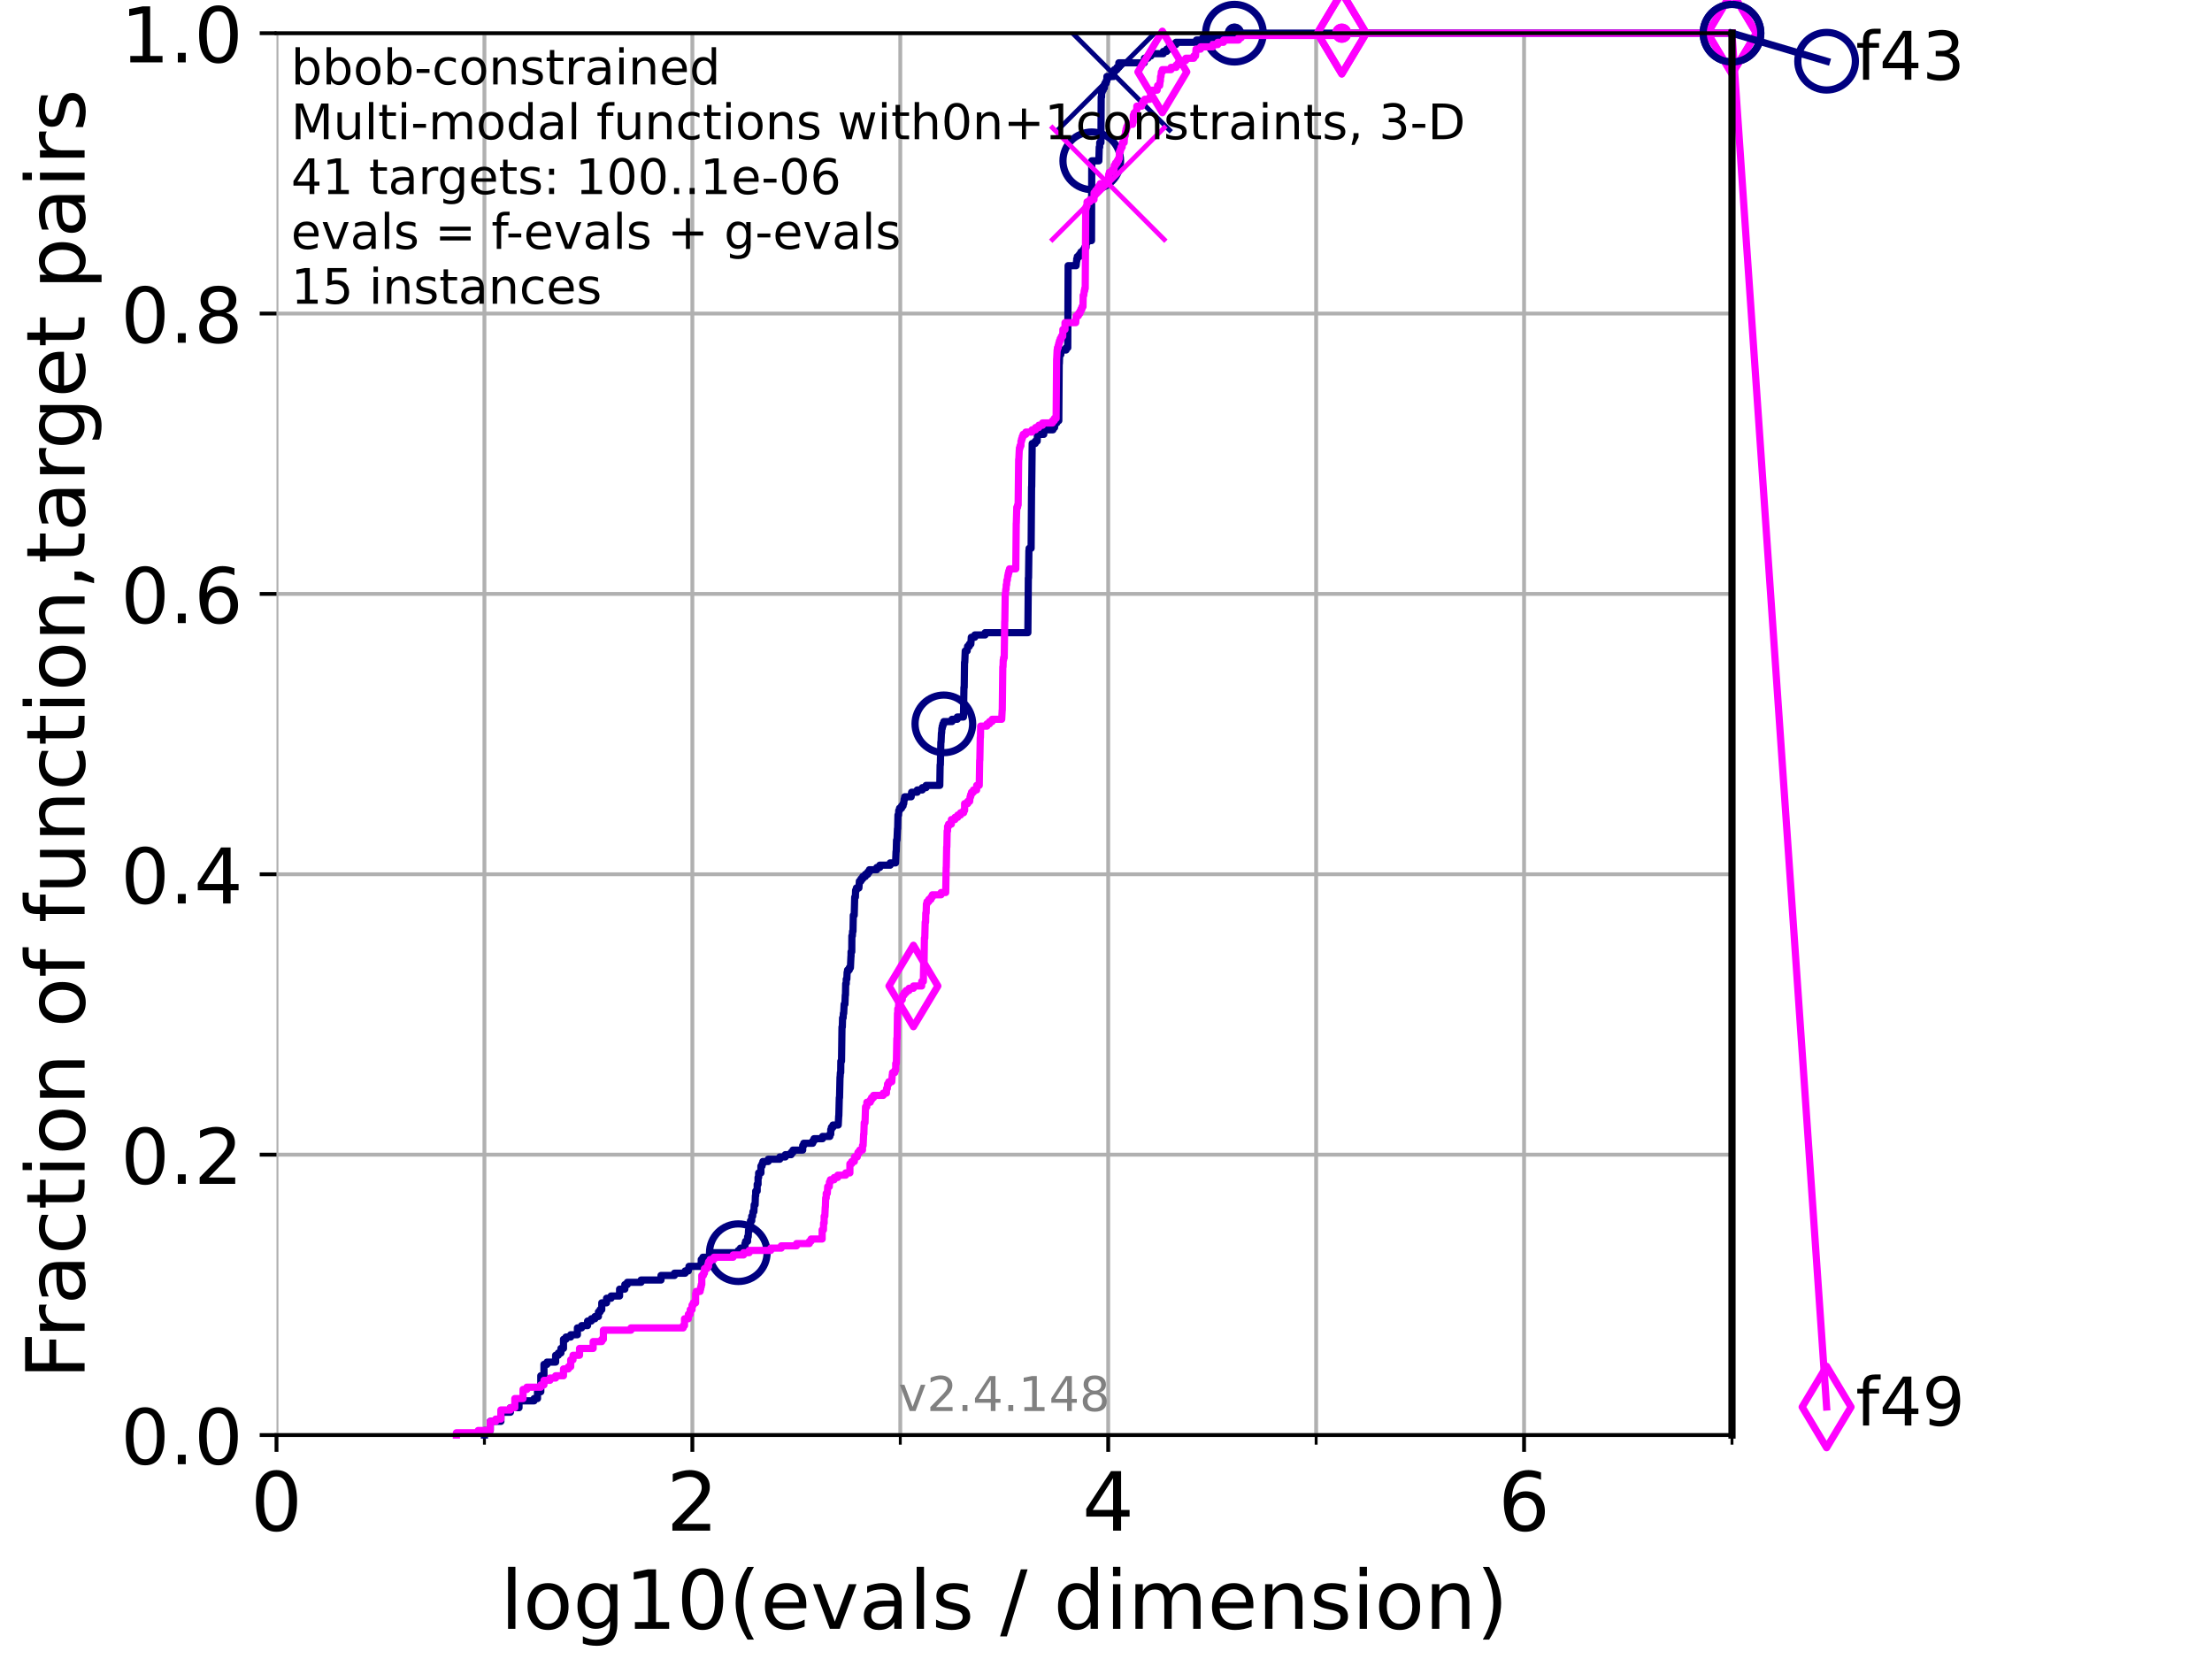 <?xml version="1.0" encoding="utf-8" standalone="no"?>
<!DOCTYPE svg PUBLIC "-//W3C//DTD SVG 1.1//EN"
  "http://www.w3.org/Graphics/SVG/1.1/DTD/svg11.dtd">
<!-- Created with matplotlib (https://matplotlib.org/) -->
<svg height="345.6pt" version="1.1" viewBox="0 0 460.8 345.6" width="460.8pt" xmlns="http://www.w3.org/2000/svg" xmlns:xlink="http://www.w3.org/1999/xlink">
 <defs>
  <style type="text/css">*{stroke-linecap:butt;stroke-linejoin:round;}</style>
 </defs>
 <g id="figure_1">
  <g id="patch_1">
   <path d="M 0 345.6 
L 460.8 345.6 
L 460.8 0 
L 0 0 
z
" style="fill:#ffffff;"/>
  </g>
  <g id="axes_1">
   <g id="patch_2">
    <path d="M 57.6 298.944 
L 360.806 298.944 
L 360.806 6.912 
L 57.6 6.912 
z
" style="fill:#ffffff;"/>
   </g>
   <g id="matplotlib.axis_1">
    <g id="xtick_1">
     <g id="line2d_1">
      <path clip-path="url(#pb1529558d8)" d="M 57.6 298.944 
L 57.6 6.912 
" style="fill:none;stroke:#b0b0b0;stroke-linecap:square;stroke-width:0.8;"/>
     </g>
     <g id="line2d_2">
      <defs>
       <path d="M 0 0 
L 0 3.5 
" id="me3ff96c658" style="stroke:#000000;stroke-width:0.8;"/>
      </defs>
      <g>
       <use style="stroke:#000000;stroke-width:0.8;" x="57.6" xlink:href="#me3ff96c658" y="298.944"/>
      </g>
     </g>
     <g id="text_1">
      <!-- 0 -->
      <g transform="translate(52.192 318.861)scale(0.17 -0.17)">
       <defs>
        <path d="M 31.781 66.406 
Q 24.172 66.406 20.328 58.906 
Q 16.5 51.422 16.5 36.375 
Q 16.5 21.391 20.328 13.891 
Q 24.172 6.391 31.781 6.391 
Q 39.453 6.391 43.281 13.891 
Q 47.125 21.391 47.125 36.375 
Q 47.125 51.422 43.281 58.906 
Q 39.453 66.406 31.781 66.406 
z
M 31.781 74.219 
Q 44.047 74.219 50.516 64.516 
Q 56.984 54.828 56.984 36.375 
Q 56.984 17.969 50.516 8.266 
Q 44.047 -1.422 31.781 -1.422 
Q 19.531 -1.422 13.062 8.266 
Q 6.594 17.969 6.594 36.375 
Q 6.594 54.828 13.062 64.516 
Q 19.531 74.219 31.781 74.219 
z
" id="DejaVuSans-48"/>
       </defs>
       <use xlink:href="#DejaVuSans-48"/>
      </g>
     </g>
    </g>
    <g id="xtick_2">
     <g id="line2d_3">
      <path clip-path="url(#pb1529558d8)" d="M 144.23 298.944 
L 144.23 6.912 
" style="fill:none;stroke:#b0b0b0;stroke-linecap:square;stroke-width:0.8;"/>
     </g>
     <g id="line2d_4">
      <g>
       <use style="stroke:#000000;stroke-width:0.8;" x="144.23" xlink:href="#me3ff96c658" y="298.944"/>
      </g>
     </g>
     <g id="text_2">
      <!-- 2 -->
      <g transform="translate(138.822 318.861)scale(0.17 -0.17)">
       <defs>
        <path d="M 19.188 8.297 
L 53.609 8.297 
L 53.609 0 
L 7.328 0 
L 7.328 8.297 
Q 12.938 14.109 22.625 23.891 
Q 32.328 33.688 34.812 36.531 
Q 39.547 41.844 41.422 45.531 
Q 43.312 49.219 43.312 52.781 
Q 43.312 58.594 39.234 62.25 
Q 35.156 65.922 28.609 65.922 
Q 23.969 65.922 18.812 64.312 
Q 13.672 62.703 7.812 59.422 
L 7.812 69.391 
Q 13.766 71.781 18.938 73 
Q 24.125 74.219 28.422 74.219 
Q 39.75 74.219 46.484 68.547 
Q 53.219 62.891 53.219 53.422 
Q 53.219 48.922 51.531 44.891 
Q 49.859 40.875 45.406 35.406 
Q 44.188 33.984 37.641 27.219 
Q 31.109 20.453 19.188 8.297 
z
" id="DejaVuSans-50"/>
       </defs>
       <use xlink:href="#DejaVuSans-50"/>
      </g>
     </g>
    </g>
    <g id="xtick_3">
     <g id="line2d_5">
      <path clip-path="url(#pb1529558d8)" d="M 230.861 298.944 
L 230.861 6.912 
" style="fill:none;stroke:#b0b0b0;stroke-linecap:square;stroke-width:0.8;"/>
     </g>
     <g id="line2d_6">
      <g>
       <use style="stroke:#000000;stroke-width:0.8;" x="230.861" xlink:href="#me3ff96c658" y="298.944"/>
      </g>
     </g>
     <g id="text_3">
      <!-- 4 -->
      <g transform="translate(225.453 318.861)scale(0.17 -0.17)">
       <defs>
        <path d="M 37.797 64.312 
L 12.891 25.391 
L 37.797 25.391 
z
M 35.203 72.906 
L 47.609 72.906 
L 47.609 25.391 
L 58.016 25.391 
L 58.016 17.188 
L 47.609 17.188 
L 47.609 0 
L 37.797 0 
L 37.797 17.188 
L 4.891 17.188 
L 4.891 26.703 
z
" id="DejaVuSans-52"/>
       </defs>
       <use xlink:href="#DejaVuSans-52"/>
      </g>
     </g>
    </g>
    <g id="xtick_4">
     <g id="line2d_7">
      <path clip-path="url(#pb1529558d8)" d="M 317.491 298.944 
L 317.491 6.912 
" style="fill:none;stroke:#b0b0b0;stroke-linecap:square;stroke-width:0.8;"/>
     </g>
     <g id="line2d_8">
      <g>
       <use style="stroke:#000000;stroke-width:0.8;" x="317.491" xlink:href="#me3ff96c658" y="298.944"/>
      </g>
     </g>
     <g id="text_4">
      <!-- 6 -->
      <g transform="translate(312.083 318.861)scale(0.17 -0.17)">
       <defs>
        <path d="M 33.016 40.375 
Q 26.375 40.375 22.484 35.828 
Q 18.609 31.297 18.609 23.391 
Q 18.609 15.531 22.484 10.953 
Q 26.375 6.391 33.016 6.391 
Q 39.656 6.391 43.531 10.953 
Q 47.406 15.531 47.406 23.391 
Q 47.406 31.297 43.531 35.828 
Q 39.656 40.375 33.016 40.375 
z
M 52.594 71.297 
L 52.594 62.312 
Q 48.875 64.062 45.094 64.984 
Q 41.312 65.922 37.594 65.922 
Q 27.828 65.922 22.672 59.328 
Q 17.531 52.734 16.797 39.406 
Q 19.672 43.656 24.016 45.922 
Q 28.375 48.188 33.594 48.188 
Q 44.578 48.188 50.953 41.516 
Q 57.328 34.859 57.328 23.391 
Q 57.328 12.156 50.688 5.359 
Q 44.047 -1.422 33.016 -1.422 
Q 20.359 -1.422 13.672 8.266 
Q 6.984 17.969 6.984 36.375 
Q 6.984 53.656 15.188 63.938 
Q 23.391 74.219 37.203 74.219 
Q 40.922 74.219 44.703 73.484 
Q 48.484 72.75 52.594 71.297 
z
" id="DejaVuSans-54"/>
       </defs>
       <use xlink:href="#DejaVuSans-54"/>
      </g>
     </g>
    </g>
    <g id="xtick_5">
     <g id="line2d_9">
      <path clip-path="url(#pb1529558d8)" d="M 100.915 298.944 
L 100.915 6.912 
" style="fill:none;stroke:#b0b0b0;stroke-linecap:square;stroke-width:0.8;"/>
     </g>
     <g id="line2d_10">
      <defs>
       <path d="M 0 0 
L 0 2 
" id="md9c2632e2c" style="stroke:#000000;stroke-width:0.6;"/>
      </defs>
      <g>
       <use style="stroke:#000000;stroke-width:0.6;" x="100.915" xlink:href="#md9c2632e2c" y="298.944"/>
      </g>
     </g>
    </g>
    <g id="xtick_6">
     <g id="line2d_11">
      <path clip-path="url(#pb1529558d8)" d="M 187.546 298.944 
L 187.546 6.912 
" style="fill:none;stroke:#b0b0b0;stroke-linecap:square;stroke-width:0.8;"/>
     </g>
     <g id="line2d_12">
      <g>
       <use style="stroke:#000000;stroke-width:0.6;" x="187.546" xlink:href="#md9c2632e2c" y="298.944"/>
      </g>
     </g>
    </g>
    <g id="xtick_7">
     <g id="line2d_13">
      <path clip-path="url(#pb1529558d8)" d="M 274.176 298.944 
L 274.176 6.912 
" style="fill:none;stroke:#b0b0b0;stroke-linecap:square;stroke-width:0.8;"/>
     </g>
     <g id="line2d_14">
      <g>
       <use style="stroke:#000000;stroke-width:0.6;" x="274.176" xlink:href="#md9c2632e2c" y="298.944"/>
      </g>
     </g>
    </g>
    <g id="xtick_8">
     <g id="line2d_15">
      <path clip-path="url(#pb1529558d8)" d="M 360.806 298.944 
L 360.806 6.912 
" style="fill:none;stroke:#b0b0b0;stroke-linecap:square;stroke-width:0.8;"/>
     </g>
     <g id="line2d_16">
      <g>
       <use style="stroke:#000000;stroke-width:0.6;" x="360.806" xlink:href="#md9c2632e2c" y="298.944"/>
      </g>
     </g>
    </g>
    <g id="text_5">
     <!-- log10(evals / dimension) -->
     <g transform="translate(104.239 339.314)scale(0.17 -0.17)">
      <defs>
       <path d="M 9.422 75.984 
L 18.406 75.984 
L 18.406 0 
L 9.422 0 
z
" id="DejaVuSans-108"/>
       <path d="M 30.609 48.391 
Q 23.391 48.391 19.188 42.75 
Q 14.984 37.109 14.984 27.297 
Q 14.984 17.484 19.156 11.844 
Q 23.344 6.203 30.609 6.203 
Q 37.797 6.203 41.984 11.859 
Q 46.188 17.531 46.188 27.297 
Q 46.188 37.016 41.984 42.703 
Q 37.797 48.391 30.609 48.391 
z
M 30.609 56 
Q 42.328 56 49.016 48.375 
Q 55.719 40.766 55.719 27.297 
Q 55.719 13.875 49.016 6.219 
Q 42.328 -1.422 30.609 -1.422 
Q 18.844 -1.422 12.172 6.219 
Q 5.516 13.875 5.516 27.297 
Q 5.516 40.766 12.172 48.375 
Q 18.844 56 30.609 56 
z
" id="DejaVuSans-111"/>
       <path d="M 45.406 27.984 
Q 45.406 37.75 41.375 43.109 
Q 37.359 48.484 30.078 48.484 
Q 22.859 48.484 18.828 43.109 
Q 14.797 37.75 14.797 27.984 
Q 14.797 18.266 18.828 12.891 
Q 22.859 7.516 30.078 7.516 
Q 37.359 7.516 41.375 12.891 
Q 45.406 18.266 45.406 27.984 
z
M 54.391 6.781 
Q 54.391 -7.172 48.188 -13.984 
Q 42 -20.797 29.203 -20.797 
Q 24.469 -20.797 20.266 -20.094 
Q 16.062 -19.391 12.109 -17.922 
L 12.109 -9.188 
Q 16.062 -11.328 19.922 -12.344 
Q 23.781 -13.375 27.781 -13.375 
Q 36.625 -13.375 41.016 -8.766 
Q 45.406 -4.156 45.406 5.172 
L 45.406 9.625 
Q 42.625 4.781 38.281 2.391 
Q 33.938 0 27.875 0 
Q 17.828 0 11.672 7.656 
Q 5.516 15.328 5.516 27.984 
Q 5.516 40.672 11.672 48.328 
Q 17.828 56 27.875 56 
Q 33.938 56 38.281 53.609 
Q 42.625 51.219 45.406 46.391 
L 45.406 54.688 
L 54.391 54.688 
z
" id="DejaVuSans-103"/>
       <path d="M 12.406 8.297 
L 28.516 8.297 
L 28.516 63.922 
L 10.984 60.406 
L 10.984 69.391 
L 28.422 72.906 
L 38.281 72.906 
L 38.281 8.297 
L 54.391 8.297 
L 54.391 0 
L 12.406 0 
z
" id="DejaVuSans-49"/>
       <path d="M 31 75.875 
Q 24.469 64.656 21.281 53.656 
Q 18.109 42.672 18.109 31.391 
Q 18.109 20.125 21.312 9.062 
Q 24.516 -2 31 -13.188 
L 23.188 -13.188 
Q 15.875 -1.703 12.234 9.375 
Q 8.594 20.453 8.594 31.391 
Q 8.594 42.281 12.203 53.312 
Q 15.828 64.359 23.188 75.875 
z
" id="DejaVuSans-40"/>
       <path d="M 56.203 29.594 
L 56.203 25.203 
L 14.891 25.203 
Q 15.484 15.922 20.484 11.062 
Q 25.484 6.203 34.422 6.203 
Q 39.594 6.203 44.453 7.469 
Q 49.312 8.734 54.109 11.281 
L 54.109 2.781 
Q 49.266 0.734 44.188 -0.344 
Q 39.109 -1.422 33.891 -1.422 
Q 20.797 -1.422 13.156 6.188 
Q 5.516 13.812 5.516 26.812 
Q 5.516 40.234 12.766 48.109 
Q 20.016 56 32.328 56 
Q 43.359 56 49.781 48.891 
Q 56.203 41.797 56.203 29.594 
z
M 47.219 32.234 
Q 47.125 39.594 43.094 43.984 
Q 39.062 48.391 32.422 48.391 
Q 24.906 48.391 20.391 44.141 
Q 15.875 39.891 15.188 32.172 
z
" id="DejaVuSans-101"/>
       <path d="M 2.984 54.688 
L 12.5 54.688 
L 29.594 8.797 
L 46.688 54.688 
L 56.203 54.688 
L 35.688 0 
L 23.484 0 
z
" id="DejaVuSans-118"/>
       <path d="M 34.281 27.484 
Q 23.391 27.484 19.188 25 
Q 14.984 22.516 14.984 16.5 
Q 14.984 11.719 18.141 8.906 
Q 21.297 6.109 26.703 6.109 
Q 34.188 6.109 38.703 11.406 
Q 43.219 16.703 43.219 25.484 
L 43.219 27.484 
z
M 52.203 31.203 
L 52.203 0 
L 43.219 0 
L 43.219 8.297 
Q 40.141 3.328 35.547 0.953 
Q 30.953 -1.422 24.312 -1.422 
Q 15.922 -1.422 10.953 3.297 
Q 6 8.016 6 15.922 
Q 6 25.141 12.172 29.828 
Q 18.359 34.516 30.609 34.516 
L 43.219 34.516 
L 43.219 35.406 
Q 43.219 41.609 39.141 45 
Q 35.062 48.391 27.688 48.391 
Q 23 48.391 18.547 47.266 
Q 14.109 46.141 10.016 43.891 
L 10.016 52.203 
Q 14.938 54.109 19.578 55.047 
Q 24.219 56 28.609 56 
Q 40.484 56 46.344 49.844 
Q 52.203 43.703 52.203 31.203 
z
" id="DejaVuSans-97"/>
       <path d="M 44.281 53.078 
L 44.281 44.578 
Q 40.484 46.531 36.375 47.5 
Q 32.281 48.484 27.875 48.484 
Q 21.188 48.484 17.844 46.438 
Q 14.5 44.391 14.5 40.281 
Q 14.5 37.156 16.891 35.375 
Q 19.281 33.594 26.516 31.984 
L 29.594 31.297 
Q 39.156 29.25 43.188 25.516 
Q 47.219 21.781 47.219 15.094 
Q 47.219 7.469 41.188 3.016 
Q 35.156 -1.422 24.609 -1.422 
Q 20.219 -1.422 15.453 -0.562 
Q 10.688 0.297 5.422 2 
L 5.422 11.281 
Q 10.406 8.688 15.234 7.391 
Q 20.062 6.109 24.812 6.109 
Q 31.156 6.109 34.562 8.281 
Q 37.984 10.453 37.984 14.406 
Q 37.984 18.062 35.516 20.016 
Q 33.062 21.969 24.703 23.781 
L 21.578 24.516 
Q 13.234 26.266 9.516 29.906 
Q 5.812 33.547 5.812 39.891 
Q 5.812 47.609 11.281 51.797 
Q 16.75 56 26.812 56 
Q 31.781 56 36.172 55.266 
Q 40.578 54.547 44.281 53.078 
z
" id="DejaVuSans-115"/>
       <path id="DejaVuSans-32"/>
       <path d="M 25.391 72.906 
L 33.688 72.906 
L 8.297 -9.281 
L 0 -9.281 
z
" id="DejaVuSans-47"/>
       <path d="M 45.406 46.391 
L 45.406 75.984 
L 54.391 75.984 
L 54.391 0 
L 45.406 0 
L 45.406 8.203 
Q 42.578 3.328 38.25 0.953 
Q 33.938 -1.422 27.875 -1.422 
Q 17.969 -1.422 11.734 6.484 
Q 5.516 14.406 5.516 27.297 
Q 5.516 40.188 11.734 48.094 
Q 17.969 56 27.875 56 
Q 33.938 56 38.25 53.625 
Q 42.578 51.266 45.406 46.391 
z
M 14.797 27.297 
Q 14.797 17.391 18.875 11.75 
Q 22.953 6.109 30.078 6.109 
Q 37.203 6.109 41.297 11.75 
Q 45.406 17.391 45.406 27.297 
Q 45.406 37.203 41.297 42.844 
Q 37.203 48.484 30.078 48.484 
Q 22.953 48.484 18.875 42.844 
Q 14.797 37.203 14.797 27.297 
z
" id="DejaVuSans-100"/>
       <path d="M 9.422 54.688 
L 18.406 54.688 
L 18.406 0 
L 9.422 0 
z
M 9.422 75.984 
L 18.406 75.984 
L 18.406 64.594 
L 9.422 64.594 
z
" id="DejaVuSans-105"/>
       <path d="M 52 44.188 
Q 55.375 50.25 60.062 53.125 
Q 64.75 56 71.094 56 
Q 79.641 56 84.281 50.016 
Q 88.922 44.047 88.922 33.016 
L 88.922 0 
L 79.891 0 
L 79.891 32.719 
Q 79.891 40.578 77.094 44.375 
Q 74.312 48.188 68.609 48.188 
Q 61.625 48.188 57.562 43.547 
Q 53.516 38.922 53.516 30.906 
L 53.516 0 
L 44.484 0 
L 44.484 32.719 
Q 44.484 40.625 41.703 44.406 
Q 38.922 48.188 33.109 48.188 
Q 26.219 48.188 22.156 43.531 
Q 18.109 38.875 18.109 30.906 
L 18.109 0 
L 9.078 0 
L 9.078 54.688 
L 18.109 54.688 
L 18.109 46.188 
Q 21.188 51.219 25.484 53.609 
Q 29.781 56 35.688 56 
Q 41.656 56 45.828 52.969 
Q 50 49.953 52 44.188 
z
" id="DejaVuSans-109"/>
       <path d="M 54.891 33.016 
L 54.891 0 
L 45.906 0 
L 45.906 32.719 
Q 45.906 40.484 42.875 44.328 
Q 39.844 48.188 33.797 48.188 
Q 26.516 48.188 22.312 43.547 
Q 18.109 38.922 18.109 30.906 
L 18.109 0 
L 9.078 0 
L 9.078 54.688 
L 18.109 54.688 
L 18.109 46.188 
Q 21.344 51.125 25.703 53.562 
Q 30.078 56 35.797 56 
Q 45.219 56 50.047 50.172 
Q 54.891 44.344 54.891 33.016 
z
" id="DejaVuSans-110"/>
       <path d="M 8.016 75.875 
L 15.828 75.875 
Q 23.141 64.359 26.781 53.312 
Q 30.422 42.281 30.422 31.391 
Q 30.422 20.453 26.781 9.375 
Q 23.141 -1.703 15.828 -13.188 
L 8.016 -13.188 
Q 14.5 -2 17.703 9.062 
Q 20.906 20.125 20.906 31.391 
Q 20.906 42.672 17.703 53.656 
Q 14.5 64.656 8.016 75.875 
z
" id="DejaVuSans-41"/>
      </defs>
      <use xlink:href="#DejaVuSans-108"/>
      <use x="27.783" xlink:href="#DejaVuSans-111"/>
      <use x="88.965" xlink:href="#DejaVuSans-103"/>
      <use x="152.441" xlink:href="#DejaVuSans-49"/>
      <use x="216.064" xlink:href="#DejaVuSans-48"/>
      <use x="279.688" xlink:href="#DejaVuSans-40"/>
      <use x="318.701" xlink:href="#DejaVuSans-101"/>
      <use x="380.225" xlink:href="#DejaVuSans-118"/>
      <use x="439.404" xlink:href="#DejaVuSans-97"/>
      <use x="500.684" xlink:href="#DejaVuSans-108"/>
      <use x="528.467" xlink:href="#DejaVuSans-115"/>
      <use x="580.566" xlink:href="#DejaVuSans-32"/>
      <use x="612.354" xlink:href="#DejaVuSans-47"/>
      <use x="646.045" xlink:href="#DejaVuSans-32"/>
      <use x="677.832" xlink:href="#DejaVuSans-100"/>
      <use x="741.309" xlink:href="#DejaVuSans-105"/>
      <use x="769.092" xlink:href="#DejaVuSans-109"/>
      <use x="866.504" xlink:href="#DejaVuSans-101"/>
      <use x="928.027" xlink:href="#DejaVuSans-110"/>
      <use x="991.406" xlink:href="#DejaVuSans-115"/>
      <use x="1043.506" xlink:href="#DejaVuSans-105"/>
      <use x="1071.289" xlink:href="#DejaVuSans-111"/>
      <use x="1132.471" xlink:href="#DejaVuSans-110"/>
      <use x="1195.85" xlink:href="#DejaVuSans-41"/>
     </g>
    </g>
   </g>
   <g id="matplotlib.axis_2">
    <g id="ytick_1">
     <g id="line2d_17">
      <path clip-path="url(#pb1529558d8)" d="M 57.6 298.944 
L 360.806 298.944 
" style="fill:none;stroke:#b0b0b0;stroke-linecap:square;stroke-width:0.8;"/>
     </g>
     <g id="line2d_18">
      <defs>
       <path d="M 0 0 
L -3.5 0 
" id="m7cab477859" style="stroke:#000000;stroke-width:0.8;"/>
      </defs>
      <g>
       <use style="stroke:#000000;stroke-width:0.8;" x="57.6" xlink:href="#m7cab477859" y="298.944"/>
      </g>
     </g>
     <g id="text_6">
      <!-- 0.0 -->
      <g transform="translate(25.155 305.023)scale(0.16 -0.16)">
       <defs>
        <path d="M 10.688 12.406 
L 21 12.406 
L 21 0 
L 10.688 0 
z
" id="DejaVuSans-46"/>
       </defs>
       <use xlink:href="#DejaVuSans-48"/>
       <use x="63.623" xlink:href="#DejaVuSans-46"/>
       <use x="95.41" xlink:href="#DejaVuSans-48"/>
      </g>
     </g>
    </g>
    <g id="ytick_2">
     <g id="line2d_19">
      <path clip-path="url(#pb1529558d8)" d="M 57.6 240.538 
L 360.806 240.538 
" style="fill:none;stroke:#b0b0b0;stroke-linecap:square;stroke-width:0.8;"/>
     </g>
     <g id="line2d_20">
      <g>
       <use style="stroke:#000000;stroke-width:0.8;" x="57.6" xlink:href="#m7cab477859" y="240.538"/>
      </g>
     </g>
     <g id="text_7">
      <!-- 0.2 -->
      <g transform="translate(25.155 246.616)scale(0.16 -0.16)">
       <use xlink:href="#DejaVuSans-48"/>
       <use x="63.623" xlink:href="#DejaVuSans-46"/>
       <use x="95.41" xlink:href="#DejaVuSans-50"/>
      </g>
     </g>
    </g>
    <g id="ytick_3">
     <g id="line2d_21">
      <path clip-path="url(#pb1529558d8)" d="M 57.6 182.131 
L 360.806 182.131 
" style="fill:none;stroke:#b0b0b0;stroke-linecap:square;stroke-width:0.8;"/>
     </g>
     <g id="line2d_22">
      <g>
       <use style="stroke:#000000;stroke-width:0.8;" x="57.6" xlink:href="#m7cab477859" y="182.131"/>
      </g>
     </g>
     <g id="text_8">
      <!-- 0.4 -->
      <g transform="translate(25.155 188.21)scale(0.16 -0.16)">
       <use xlink:href="#DejaVuSans-48"/>
       <use x="63.623" xlink:href="#DejaVuSans-46"/>
       <use x="95.41" xlink:href="#DejaVuSans-52"/>
      </g>
     </g>
    </g>
    <g id="ytick_4">
     <g id="line2d_23">
      <path clip-path="url(#pb1529558d8)" d="M 57.6 123.725 
L 360.806 123.725 
" style="fill:none;stroke:#b0b0b0;stroke-linecap:square;stroke-width:0.8;"/>
     </g>
     <g id="line2d_24">
      <g>
       <use style="stroke:#000000;stroke-width:0.8;" x="57.6" xlink:href="#m7cab477859" y="123.725"/>
      </g>
     </g>
     <g id="text_9">
      <!-- 0.6 -->
      <g transform="translate(25.155 129.804)scale(0.16 -0.16)">
       <use xlink:href="#DejaVuSans-48"/>
       <use x="63.623" xlink:href="#DejaVuSans-46"/>
       <use x="95.41" xlink:href="#DejaVuSans-54"/>
      </g>
     </g>
    </g>
    <g id="ytick_5">
     <g id="line2d_25">
      <path clip-path="url(#pb1529558d8)" d="M 57.6 65.318 
L 360.806 65.318 
" style="fill:none;stroke:#b0b0b0;stroke-linecap:square;stroke-width:0.8;"/>
     </g>
     <g id="line2d_26">
      <g>
       <use style="stroke:#000000;stroke-width:0.8;" x="57.6" xlink:href="#m7cab477859" y="65.318"/>
      </g>
     </g>
     <g id="text_10">
      <!-- 0.8 -->
      <g transform="translate(25.155 71.397)scale(0.16 -0.16)">
       <defs>
        <path d="M 31.781 34.625 
Q 24.75 34.625 20.719 30.859 
Q 16.703 27.094 16.703 20.516 
Q 16.703 13.922 20.719 10.156 
Q 24.75 6.391 31.781 6.391 
Q 38.812 6.391 42.859 10.172 
Q 46.922 13.969 46.922 20.516 
Q 46.922 27.094 42.891 30.859 
Q 38.875 34.625 31.781 34.625 
z
M 21.922 38.812 
Q 15.578 40.375 12.031 44.719 
Q 8.5 49.078 8.5 55.328 
Q 8.5 64.062 14.719 69.141 
Q 20.953 74.219 31.781 74.219 
Q 42.672 74.219 48.875 69.141 
Q 55.078 64.062 55.078 55.328 
Q 55.078 49.078 51.531 44.719 
Q 48 40.375 41.703 38.812 
Q 48.828 37.156 52.797 32.312 
Q 56.781 27.484 56.781 20.516 
Q 56.781 9.906 50.312 4.234 
Q 43.844 -1.422 31.781 -1.422 
Q 19.734 -1.422 13.25 4.234 
Q 6.781 9.906 6.781 20.516 
Q 6.781 27.484 10.781 32.312 
Q 14.797 37.156 21.922 38.812 
z
M 18.312 54.391 
Q 18.312 48.734 21.844 45.562 
Q 25.391 42.391 31.781 42.391 
Q 38.141 42.391 41.719 45.562 
Q 45.312 48.734 45.312 54.391 
Q 45.312 60.062 41.719 63.234 
Q 38.141 66.406 31.781 66.406 
Q 25.391 66.406 21.844 63.234 
Q 18.312 60.062 18.312 54.391 
z
" id="DejaVuSans-56"/>
       </defs>
       <use xlink:href="#DejaVuSans-48"/>
       <use x="63.623" xlink:href="#DejaVuSans-46"/>
       <use x="95.41" xlink:href="#DejaVuSans-56"/>
      </g>
     </g>
    </g>
    <g id="ytick_6">
     <g id="line2d_27">
      <path clip-path="url(#pb1529558d8)" d="M 57.6 6.912 
L 360.806 6.912 
" style="fill:none;stroke:#b0b0b0;stroke-linecap:square;stroke-width:0.8;"/>
     </g>
     <g id="line2d_28">
      <g>
       <use style="stroke:#000000;stroke-width:0.8;" x="57.6" xlink:href="#m7cab477859" y="6.912"/>
      </g>
     </g>
     <g id="text_11">
      <!-- 1.0 -->
      <g transform="translate(25.155 12.991)scale(0.16 -0.16)">
       <use xlink:href="#DejaVuSans-49"/>
       <use x="63.623" xlink:href="#DejaVuSans-46"/>
       <use x="95.41" xlink:href="#DejaVuSans-48"/>
      </g>
     </g>
    </g>
    <g id="text_12">
     <!-- Fraction of function,target pairs -->
     <g transform="translate(17.62 287.313)rotate(-90)scale(0.17 -0.17)">
      <defs>
       <path d="M 9.812 72.906 
L 51.703 72.906 
L 51.703 64.594 
L 19.672 64.594 
L 19.672 43.109 
L 48.578 43.109 
L 48.578 34.812 
L 19.672 34.812 
L 19.672 0 
L 9.812 0 
z
" id="DejaVuSans-70"/>
       <path d="M 41.109 46.297 
Q 39.594 47.172 37.812 47.578 
Q 36.031 48 33.891 48 
Q 26.266 48 22.188 43.047 
Q 18.109 38.094 18.109 28.812 
L 18.109 0 
L 9.078 0 
L 9.078 54.688 
L 18.109 54.688 
L 18.109 46.188 
Q 20.953 51.172 25.484 53.578 
Q 30.031 56 36.531 56 
Q 37.453 56 38.578 55.875 
Q 39.703 55.766 41.062 55.516 
z
" id="DejaVuSans-114"/>
       <path d="M 48.781 52.594 
L 48.781 44.188 
Q 44.969 46.297 41.141 47.344 
Q 37.312 48.391 33.406 48.391 
Q 24.656 48.391 19.812 42.844 
Q 14.984 37.312 14.984 27.297 
Q 14.984 17.281 19.812 11.734 
Q 24.656 6.203 33.406 6.203 
Q 37.312 6.203 41.141 7.25 
Q 44.969 8.297 48.781 10.406 
L 48.781 2.094 
Q 45.016 0.344 40.984 -0.531 
Q 36.969 -1.422 32.422 -1.422 
Q 20.062 -1.422 12.781 6.344 
Q 5.516 14.109 5.516 27.297 
Q 5.516 40.672 12.859 48.328 
Q 20.219 56 33.016 56 
Q 37.156 56 41.109 55.141 
Q 45.062 54.297 48.781 52.594 
z
" id="DejaVuSans-99"/>
       <path d="M 18.312 70.219 
L 18.312 54.688 
L 36.812 54.688 
L 36.812 47.703 
L 18.312 47.703 
L 18.312 18.016 
Q 18.312 11.328 20.141 9.422 
Q 21.969 7.516 27.594 7.516 
L 36.812 7.516 
L 36.812 0 
L 27.594 0 
Q 17.188 0 13.234 3.875 
Q 9.281 7.766 9.281 18.016 
L 9.281 47.703 
L 2.688 47.703 
L 2.688 54.688 
L 9.281 54.688 
L 9.281 70.219 
z
" id="DejaVuSans-116"/>
       <path d="M 37.109 75.984 
L 37.109 68.5 
L 28.516 68.5 
Q 23.688 68.5 21.797 66.547 
Q 19.922 64.594 19.922 59.516 
L 19.922 54.688 
L 34.719 54.688 
L 34.719 47.703 
L 19.922 47.703 
L 19.922 0 
L 10.891 0 
L 10.891 47.703 
L 2.297 47.703 
L 2.297 54.688 
L 10.891 54.688 
L 10.891 58.5 
Q 10.891 67.625 15.141 71.797 
Q 19.391 75.984 28.609 75.984 
z
" id="DejaVuSans-102"/>
       <path d="M 8.5 21.578 
L 8.5 54.688 
L 17.484 54.688 
L 17.484 21.922 
Q 17.484 14.156 20.5 10.266 
Q 23.531 6.391 29.594 6.391 
Q 36.859 6.391 41.078 11.031 
Q 45.312 15.672 45.312 23.688 
L 45.312 54.688 
L 54.297 54.688 
L 54.297 0 
L 45.312 0 
L 45.312 8.406 
Q 42.047 3.422 37.719 1 
Q 33.406 -1.422 27.688 -1.422 
Q 18.266 -1.422 13.375 4.438 
Q 8.5 10.297 8.5 21.578 
z
M 31.109 56 
z
" id="DejaVuSans-117"/>
       <path d="M 11.719 12.406 
L 22.016 12.406 
L 22.016 4 
L 14.016 -11.625 
L 7.719 -11.625 
L 11.719 4 
z
" id="DejaVuSans-44"/>
       <path d="M 18.109 8.203 
L 18.109 -20.797 
L 9.078 -20.797 
L 9.078 54.688 
L 18.109 54.688 
L 18.109 46.391 
Q 20.953 51.266 25.266 53.625 
Q 29.594 56 35.594 56 
Q 45.562 56 51.781 48.094 
Q 58.016 40.188 58.016 27.297 
Q 58.016 14.406 51.781 6.484 
Q 45.562 -1.422 35.594 -1.422 
Q 29.594 -1.422 25.266 0.953 
Q 20.953 3.328 18.109 8.203 
z
M 48.688 27.297 
Q 48.688 37.203 44.609 42.844 
Q 40.531 48.484 33.406 48.484 
Q 26.266 48.484 22.188 42.844 
Q 18.109 37.203 18.109 27.297 
Q 18.109 17.391 22.188 11.75 
Q 26.266 6.109 33.406 6.109 
Q 40.531 6.109 44.609 11.75 
Q 48.688 17.391 48.688 27.297 
z
" id="DejaVuSans-112"/>
      </defs>
      <use xlink:href="#DejaVuSans-70"/>
      <use x="50.27" xlink:href="#DejaVuSans-114"/>
      <use x="91.383" xlink:href="#DejaVuSans-97"/>
      <use x="152.662" xlink:href="#DejaVuSans-99"/>
      <use x="207.643" xlink:href="#DejaVuSans-116"/>
      <use x="246.852" xlink:href="#DejaVuSans-105"/>
      <use x="274.635" xlink:href="#DejaVuSans-111"/>
      <use x="335.816" xlink:href="#DejaVuSans-110"/>
      <use x="399.195" xlink:href="#DejaVuSans-32"/>
      <use x="430.982" xlink:href="#DejaVuSans-111"/>
      <use x="492.164" xlink:href="#DejaVuSans-102"/>
      <use x="527.369" xlink:href="#DejaVuSans-32"/>
      <use x="559.156" xlink:href="#DejaVuSans-102"/>
      <use x="594.361" xlink:href="#DejaVuSans-117"/>
      <use x="657.74" xlink:href="#DejaVuSans-110"/>
      <use x="721.119" xlink:href="#DejaVuSans-99"/>
      <use x="776.1" xlink:href="#DejaVuSans-116"/>
      <use x="815.309" xlink:href="#DejaVuSans-105"/>
      <use x="843.092" xlink:href="#DejaVuSans-111"/>
      <use x="904.273" xlink:href="#DejaVuSans-110"/>
      <use x="967.652" xlink:href="#DejaVuSans-44"/>
      <use x="999.439" xlink:href="#DejaVuSans-116"/>
      <use x="1038.648" xlink:href="#DejaVuSans-97"/>
      <use x="1099.928" xlink:href="#DejaVuSans-114"/>
      <use x="1139.291" xlink:href="#DejaVuSans-103"/>
      <use x="1202.768" xlink:href="#DejaVuSans-101"/>
      <use x="1264.291" xlink:href="#DejaVuSans-116"/>
      <use x="1303.5" xlink:href="#DejaVuSans-32"/>
      <use x="1335.287" xlink:href="#DejaVuSans-112"/>
      <use x="1398.764" xlink:href="#DejaVuSans-97"/>
      <use x="1460.043" xlink:href="#DejaVuSans-105"/>
      <use x="1487.826" xlink:href="#DejaVuSans-114"/>
      <use x="1528.939" xlink:href="#DejaVuSans-115"/>
     </g>
    </g>
   </g>
   <g id="line2d_29">
    <defs>
     <path d="M 0 1.5 
C 0.398 1.5 0.779 1.342 1.061 1.061 
C 1.342 0.779 1.5 0.398 1.5 0 
C 1.5 -0.398 1.342 -0.779 1.061 -1.061 
C 0.779 -1.342 0.398 -1.5 0 -1.5 
C -0.398 -1.5 -0.779 -1.342 -1.061 -1.061 
C -1.342 -0.779 -1.5 -0.398 -1.5 0 
C -1.5 0.398 -1.342 0.779 -1.061 1.061 
C -0.779 1.342 -0.398 1.5 0 1.5 
z
" id="m768594a2bd" style="stroke:#000080;"/>
    </defs>
    <g>
     <use style="fill:#000080;stroke:#000080;" x="257.156" xlink:href="#m768594a2bd" y="6.912"/>
     <use style="fill:#000080;stroke:#000080;" x="257.156" xlink:href="#m768594a2bd" y="6.912"/>
    </g>
   </g>
   <g id="line2d_30">
    <path d="M 100.915 298.944 
L 100.915 297.994 
L 102.129 297.994 
L 102.129 296.095 
L 104.345 296.095 
L 104.345 294.196 
L 106.327 294.196 
L 106.327 293.246 
L 108.12 293.246 
L 108.12 291.821 
L 111.262 291.821 
L 111.262 291.346 
L 111.972 291.346 
L 111.972 289.922 
L 112.657 289.922 
L 112.657 286.598 
L 113.317 286.598 
L 113.317 284.224 
L 113.954 284.224 
L 113.954 283.749 
L 115.747 283.749 
L 115.747 282.324 
L 116.309 282.324 
L 116.309 281.849 
L 116.854 281.849 
L 116.854 280.9 
L 117.384 280.9 
L 117.384 279 
L 117.9 279 
L 117.9 278.526 
L 118.89 278.526 
L 118.89 278.051 
L 120.284 278.051 
L 120.284 276.626 
L 121.159 276.626 
L 121.159 276.151 
L 122.4 276.151 
L 122.4 275.202 
L 123.184 275.202 
L 123.184 274.727 
L 123.936 274.727 
L 123.936 274.252 
L 124.66 274.252 
L 124.66 273.302 
L 125.012 273.302 
L 125.012 272.827 
L 125.357 272.827 
L 125.357 271.403 
L 126.356 271.403 
L 126.356 270.453 
L 127.304 270.453 
L 127.304 269.978 
L 129.069 269.978 
L 129.069 268.554 
L 130.16 268.554 
L 130.16 267.604 
L 130.683 267.604 
L 130.683 267.129 
L 133.546 267.129 
L 133.546 266.654 
L 137.699 266.654 
L 137.699 265.705 
L 140.497 265.705 
L 140.497 265.23 
L 142.73 265.23 
L 142.73 264.755 
L 143.397 264.755 
L 143.397 264.28 
L 143.528 264.28 
L 143.528 263.805 
L 145.966 263.805 
L 145.966 263.33 
L 146.08 263.33 
L 146.08 262.381 
L 146.418 262.381 
L 146.418 261.906 
L 147.868 261.906 
L 147.868 261.431 
L 148.022 261.431 
L 148.022 260.956 
L 153.802 260.956 
L 153.802 260.481 
L 154.249 260.481 
L 154.249 260.006 
L 155.183 260.006 
L 155.183 259.057 
L 155.322 259.057 
L 155.322 258.582 
L 155.735 258.582 
L 155.735 257.632 
L 155.871 257.632 
L 155.938 256.208 
L 156.205 256.208 
L 156.205 255.733 
L 156.338 255.733 
L 156.338 254.308 
L 156.599 254.308 
L 156.599 253.359 
L 156.793 253.359 
L 156.858 252.409 
L 157.049 252.409 
L 157.112 250.984 
L 157.301 250.984 
L 157.363 249.085 
L 157.426 249.085 
L 157.426 248.135 
L 157.734 248.135 
L 157.734 246.711 
L 157.917 246.711 
L 157.917 245.286 
L 158.037 245.286 
L 158.037 244.336 
L 158.513 244.336 
L 158.513 242.912 
L 158.746 242.912 
L 158.746 242.437 
L 158.919 242.437 
L 158.919 241.962 
L 160.035 241.962 
L 160.035 241.487 
L 162.445 241.487 
L 162.445 241.012 
L 163.599 241.012 
L 163.599 240.538 
L 164.813 240.538 
L 164.813 240.063 
L 165.187 240.063 
L 165.187 239.588 
L 167.215 239.588 
L 167.215 238.638 
L 167.435 238.638 
L 167.435 238.163 
L 169.294 238.163 
L 169.294 237.689 
L 169.573 237.689 
L 169.573 237.214 
L 171.346 237.214 
L 171.346 236.739 
L 172.87 236.739 
L 172.87 236.264 
L 173.06 236.264 
L 173.06 235.314 
L 173.195 235.314 
L 173.195 234.839 
L 173.515 234.839 
L 173.515 234.365 
L 174.619 234.365 
L 174.718 232.465 
L 174.743 232.465 
L 174.842 228.666 
L 174.891 228.666 
L 174.989 224.393 
L 175.014 224.393 
L 175.062 223.443 
L 175.135 223.443 
L 175.16 221.069 
L 175.304 221.069 
L 175.4 213.946 
L 175.472 213.946 
L 175.52 212.047 
L 175.638 212.047 
L 175.685 211.097 
L 175.756 211.097 
L 175.849 209.198 
L 176.012 209.198 
L 176.081 207.298 
L 176.128 207.298 
L 176.174 204.924 
L 176.288 204.924 
L 176.288 203.974 
L 176.413 203.974 
L 176.47 202.55 
L 176.56 202.55 
L 176.56 202.075 
L 176.916 202.075 
L 176.916 201.6 
L 177.157 201.6 
L 177.266 199.226 
L 177.288 199.226 
L 177.288 198.276 
L 177.438 198.276 
L 177.46 194.952 
L 177.567 194.952 
L 177.609 194.002 
L 177.694 194.002 
L 177.758 190.678 
L 177.947 190.678 
L 178.051 186.88 
L 178.196 186.88 
L 178.237 185.455 
L 178.401 185.455 
L 178.401 184.98 
L 178.924 184.98 
L 179.022 183.556 
L 179.355 183.556 
L 179.355 183.081 
L 179.72 183.081 
L 179.72 182.606 
L 180.263 182.606 
L 180.263 182.131 
L 180.773 182.131 
L 180.773 181.656 
L 181.112 181.656 
L 181.112 181.182 
L 182.653 181.182 
L 182.653 180.707 
L 183.277 180.707 
L 183.277 180.232 
L 185.445 180.232 
L 185.445 179.757 
L 186.567 179.757 
L 186.66 177.383 
L 186.699 177.383 
L 186.765 175.008 
L 186.856 175.008 
L 186.96 172.634 
L 186.998 172.634 
L 187.063 169.785 
L 187.178 169.785 
L 187.229 168.835 
L 187.395 168.835 
L 187.395 168.361 
L 187.819 168.361 
L 187.819 167.886 
L 188.126 167.886 
L 188.126 167.411 
L 188.265 167.411 
L 188.356 166.461 
L 188.469 166.461 
L 188.469 165.986 
L 189.817 165.986 
L 189.906 165.037 
L 191.08 165.037 
L 191.08 164.562 
L 192.131 164.562 
L 192.131 164.087 
L 192.92 164.087 
L 192.92 163.612 
L 195.774 163.612 
L 195.846 159.338 
L 195.895 159.338 
L 195.999 154.59 
L 196.039 154.59 
L 196.119 152.691 
L 196.158 152.691 
L 196.206 151.741 
L 196.285 151.741 
L 196.285 151.266 
L 196.418 151.266 
L 196.418 150.791 
L 196.621 150.791 
L 196.621 150.316 
L 198.322 150.316 
L 198.322 149.841 
L 199.414 149.841 
L 199.414 149.367 
L 200.707 149.367 
L 200.806 143.194 
L 200.862 143.194 
L 200.93 137.97 
L 200.979 137.97 
L 201.077 135.596 
L 201.479 135.596 
L 201.565 134.646 
L 201.925 134.646 
L 201.925 134.171 
L 202.246 134.171 
L 202.338 132.747 
L 203.074 132.747 
L 203.074 132.272 
L 205.216 132.272 
L 205.216 131.797 
L 214.124 131.797 
L 214.224 120.401 
L 214.264 120.401 
L 214.339 114.703 
L 214.384 114.703 
L 214.384 114.228 
L 214.8 114.228 
L 214.897 101.407 
L 214.926 101.407 
L 215.024 92.385 
L 215.663 92.385 
L 215.663 91.91 
L 216.061 91.91 
L 216.119 90.485 
L 217.434 90.485 
L 217.434 89.536 
L 219.346 89.536 
L 219.346 89.061 
L 219.686 89.061 
L 219.76 88.111 
L 220.141 88.111 
L 220.141 87.636 
L 220.566 87.636 
L 220.648 75.765 
L 220.681 75.765 
L 220.739 73.866 
L 220.986 73.866 
L 221.041 72.916 
L 222.079 72.916 
L 222.079 72.441 
L 222.433 72.441 
L 222.511 55.347 
L 224.167 55.347 
L 224.264 54.397 
L 224.301 54.397 
L 224.301 53.922 
L 224.427 53.922 
L 224.427 53.447 
L 224.865 53.447 
L 224.865 52.972 
L 225.175 52.972 
L 225.175 52.497 
L 225.663 52.497 
L 225.663 52.023 
L 225.948 52.023 
L 225.948 51.548 
L 226.25 51.548 
L 226.258 50.598 
L 226.47 50.598 
L 226.47 50.123 
L 227.382 50.123 
L 227.435 33.504 
L 228.909 33.504 
L 228.991 30.654 
L 229.089 30.654 
L 229.089 29.705 
L 229.346 29.705 
L 229.4 20.208 
L 229.475 20.208 
L 229.49 19.258 
L 229.589 19.258 
L 229.589 18.783 
L 229.819 18.783 
L 229.819 18.308 
L 230.06 18.308 
L 230.157 17.359 
L 230.413 17.359 
L 230.413 16.884 
L 230.577 16.884 
L 230.59 15.934 
L 231.985 15.934 
L 231.997 14.984 
L 232.141 14.984 
L 232.141 14.51 
L 232.675 14.51 
L 232.675 14.035 
L 233.063 14.035 
L 233.074 13.085 
L 238.376 13.085 
L 238.398 12.135 
L 239.143 12.135 
L 239.143 11.66 
L 239.767 11.66 
L 239.767 11.186 
L 242.336 11.186 
L 242.336 10.711 
L 243.05 10.711 
L 243.05 10.236 
L 243.648 10.236 
L 243.648 9.286 
L 244.97 9.286 
L 244.97 8.811 
L 249.249 8.811 
L 249.249 8.337 
L 250.545 8.337 
L 250.545 7.862 
L 256.598 7.862 
L 256.598 7.387 
L 257.156 7.387 
L 257.156 6.912 
L 360.806 6.912 
L 360.806 6.912 
" style="fill:none;stroke:#000080;stroke-linecap:square;stroke-width:1.5;"/>
   </g>
   <g id="line2d_31">
    <defs>
     <path d="M 0 6 
C 1.591 6 3.117 5.368 4.243 4.243 
C 5.368 3.117 6 1.591 6 0 
C 6 -1.591 5.368 -3.117 4.243 -4.243 
C 3.117 -5.368 1.591 -6 0 -6 
C -1.591 -6 -3.117 -5.368 -4.243 -4.243 
C -5.368 -3.117 -6 -1.591 -6 0 
C -6 1.591 -5.368 3.117 -4.243 4.243 
C -3.117 5.368 -1.591 6 0 6 
z
" id="m8d4769c64d" style="stroke:#000080;stroke-width:1.5;"/>
    </defs>
    <g>
     <use style="fill-opacity:0;stroke:#000080;stroke-width:1.5;" x="153.802" xlink:href="#m8d4769c64d" y="260.956"/>
     <use style="fill-opacity:0;stroke:#000080;stroke-width:1.5;" x="196.621" xlink:href="#m8d4769c64d" y="150.791"/>
     <use style="fill-opacity:0;stroke:#000080;stroke-width:1.5;" x="227.435" xlink:href="#m8d4769c64d" y="33.504"/>
     <use style="fill-opacity:0;stroke:#000080;stroke-width:1.5;" x="257.156" xlink:href="#m8d4769c64d" y="6.912"/>
     <use style="fill-opacity:0;stroke:#000080;stroke-width:1.5;" x="360.806" xlink:href="#m8d4769c64d" y="6.912"/>
    </g>
   </g>
   <g id="line2d_32">
    <path style="fill:none;stroke:#000080;stroke-linecap:square;stroke-width:1.5;"/>
    <g/>
   </g>
   <g id="line2d_33">
    <path clip-path="url(#pb1529558d8)" d="M 231.986 15.459 
" style="fill:none;stroke:#000080;stroke-linecap:square;stroke-width:1.5;"/>
    <defs>
     <path d="M -12 12 
L 12 -12 
M -12 -12 
L 12 12 
" id="md621784dbf" style="stroke:#000080;"/>
    </defs>
    <g clip-path="url(#pb1529558d8)">
     <use style="fill:#000080;stroke:#000080;" x="231.986" xlink:href="#md621784dbf" y="15.459"/>
    </g>
   </g>
   <g id="line2d_34">
    <defs>
     <path d="M 0 1.5 
C 0.398 1.5 0.779 1.342 1.061 1.061 
C 1.342 0.779 1.5 0.398 1.5 0 
C 1.5 -0.398 1.342 -0.779 1.061 -1.061 
C 0.779 -1.342 0.398 -1.5 0 -1.5 
C -0.398 -1.5 -0.779 -1.342 -1.061 -1.061 
C -1.342 -0.779 -1.5 -0.398 -1.5 0 
C -1.5 0.398 -1.342 0.779 -1.061 1.061 
C -0.779 1.342 -0.398 1.5 0 1.5 
z
" id="m7cae901a00" style="stroke:#ff00ff;"/>
    </defs>
    <g>
     <use style="fill:#ff00ff;stroke:#ff00ff;" x="279.52" xlink:href="#m7cae901a00" y="6.912"/>
     <use style="fill:#ff00ff;stroke:#ff00ff;" x="279.52" xlink:href="#m7cae901a00" y="6.912"/>
    </g>
   </g>
   <g id="line2d_35">
    <path d="M 95.081 298.944 
L 95.081 298.469 
L 99.617 298.469 
L 99.617 297.994 
L 102.129 297.994 
L 102.129 296.095 
L 103.27 296.095 
L 103.27 295.62 
L 104.345 295.62 
L 104.345 293.721 
L 106.327 293.721 
L 106.327 293.246 
L 107.245 293.246 
L 107.245 291.346 
L 108.956 291.346 
L 108.956 289.447 
L 109.757 289.447 
L 109.757 288.972 
L 112.657 288.972 
L 112.657 288.497 
L 113.317 288.497 
L 113.317 287.548 
L 114.571 287.548 
L 114.571 287.073 
L 115.747 287.073 
L 115.747 286.598 
L 117.384 286.598 
L 117.384 285.173 
L 118.401 285.173 
L 118.401 284.699 
L 118.89 284.699 
L 118.89 283.274 
L 119.366 283.274 
L 119.366 282.324 
L 120.727 282.324 
L 120.727 280.9 
L 123.564 280.9 
L 123.564 279.475 
L 125.357 279.475 
L 125.357 279 
L 125.696 279 
L 125.696 277.101 
L 131.44 277.101 
L 131.44 276.626 
L 142.318 276.626 
L 142.318 276.151 
L 142.594 276.151 
L 142.594 274.727 
L 143.397 274.727 
L 143.397 273.777 
L 143.786 273.777 
L 143.786 272.827 
L 144.168 272.827 
L 144.168 271.878 
L 144.418 271.878 
L 144.418 271.403 
L 144.908 271.403 
L 144.908 269.503 
L 145.028 269.503 
L 145.028 269.029 
L 145.852 269.029 
L 145.852 268.554 
L 145.966 268.554 
L 145.966 268.079 
L 146.08 268.079 
L 146.08 267.604 
L 146.194 267.604 
L 146.194 265.705 
L 146.53 265.705 
L 146.53 265.23 
L 146.75 265.23 
L 146.75 264.28 
L 147.291 264.28 
L 147.291 263.805 
L 147.608 263.805 
L 147.608 262.855 
L 147.92 262.855 
L 147.92 262.381 
L 148.727 262.381 
L 148.727 261.906 
L 152.716 261.906 
L 152.716 261.431 
L 154.9 261.431 
L 154.9 260.956 
L 156.072 260.956 
L 156.072 260.481 
L 160.568 260.481 
L 160.568 260.006 
L 162.752 260.006 
L 162.752 259.532 
L 165.934 259.532 
L 165.934 259.057 
L 168.603 259.057 
L 168.603 258.582 
L 168.96 258.582 
L 168.96 258.107 
L 171.271 258.107 
L 171.271 256.208 
L 171.538 256.208 
L 171.567 254.783 
L 171.684 254.783 
L 171.684 253.359 
L 171.829 253.359 
L 171.915 251.459 
L 171.944 251.459 
L 172.002 249.56 
L 172.116 249.56 
L 172.116 248.61 
L 172.342 248.61 
L 172.427 247.185 
L 172.76 247.185 
L 172.787 246.236 
L 172.979 246.236 
L 172.979 245.761 
L 173.778 245.761 
L 173.778 245.286 
L 174.519 245.286 
L 174.519 244.811 
L 176.174 244.811 
L 176.174 244.336 
L 177.048 244.336 
L 177.048 242.437 
L 177.417 242.437 
L 177.417 241.962 
L 177.978 241.962 
L 177.999 241.012 
L 178.583 241.012 
L 178.583 240.538 
L 178.724 240.538 
L 178.724 240.063 
L 179.082 240.063 
L 179.082 239.588 
L 179.672 239.588 
L 179.672 238.638 
L 179.805 238.638 
L 179.909 236.264 
L 179.956 236.264 
L 180.031 233.89 
L 180.198 233.89 
L 180.309 230.566 
L 180.565 230.566 
L 180.583 229.616 
L 181.296 229.616 
L 181.296 229.141 
L 181.557 229.141 
L 181.557 228.666 
L 181.966 228.666 
L 181.966 228.192 
L 183.995 228.192 
L 183.995 227.717 
L 184.665 227.717 
L 184.679 226.767 
L 184.839 226.767 
L 184.897 225.817 
L 185.155 225.817 
L 185.155 225.342 
L 185.778 225.342 
L 185.868 223.918 
L 185.922 223.918 
L 185.922 223.443 
L 186.408 223.443 
L 186.408 222.968 
L 186.594 222.968 
L 186.594 221.544 
L 186.725 221.544 
L 186.83 216.32 
L 186.882 216.32 
L 186.96 211.097 
L 187.011 211.097 
L 187.024 210.147 
L 187.153 210.147 
L 187.242 208.723 
L 187.621 208.723 
L 187.621 208.248 
L 187.955 208.248 
L 188.053 207.298 
L 188.344 207.298 
L 188.344 206.823 
L 188.748 206.823 
L 188.748 206.348 
L 189.373 206.348 
L 189.373 205.874 
L 190.283 205.874 
L 190.283 205.399 
L 192.002 205.399 
L 192.012 204.449 
L 192.35 204.449 
L 192.428 200.175 
L 192.505 200.175 
L 192.573 195.427 
L 192.649 195.427 
L 192.735 192.103 
L 192.82 192.103 
L 192.858 190.204 
L 192.934 190.204 
L 192.99 188.304 
L 193.112 188.304 
L 193.112 187.829 
L 193.491 187.829 
L 193.491 187.355 
L 193.938 187.355 
L 193.938 186.88 
L 194.217 186.88 
L 194.217 186.405 
L 196.043 186.405 
L 196.043 185.93 
L 197.008 185.93 
L 197.106 180.707 
L 197.129 180.707 
L 197.211 176.433 
L 197.249 176.433 
L 197.309 173.109 
L 197.391 173.109 
L 197.398 172.159 
L 197.597 172.159 
L 197.597 171.685 
L 198.184 171.685 
L 198.184 170.735 
L 198.938 170.735 
L 198.938 170.26 
L 199.517 170.26 
L 199.517 169.785 
L 200.105 169.785 
L 200.105 169.31 
L 200.744 169.31 
L 200.744 168.835 
L 200.945 168.835 
L 200.945 167.411 
L 201.589 167.411 
L 201.589 166.936 
L 202.001 166.936 
L 202.082 165.986 
L 202.209 165.986 
L 202.209 165.511 
L 202.378 165.511 
L 202.378 165.037 
L 202.775 165.037 
L 202.775 164.562 
L 203.45 164.562 
L 203.46 163.612 
L 203.996 163.612 
L 204.082 158.389 
L 204.114 158.389 
L 204.207 153.64 
L 204.243 153.64 
L 204.289 151.266 
L 205.597 151.266 
L 205.597 150.791 
L 206.132 150.791 
L 206.132 150.316 
L 206.68 150.316 
L 206.68 149.841 
L 208.673 149.841 
L 208.772 147.942 
L 208.793 147.942 
L 208.902 138.92 
L 208.946 138.92 
L 208.99 137.495 
L 209.062 137.495 
L 209.062 137.021 
L 209.198 137.021 
L 209.302 129.423 
L 209.322 129.423 
L 209.409 123.725 
L 209.456 123.725 
L 209.518 122.775 
L 209.58 122.775 
L 209.623 121.825 
L 209.695 121.825 
L 209.747 120.876 
L 209.843 120.876 
L 209.935 119.926 
L 210.026 119.926 
L 210.026 119.451 
L 210.14 119.451 
L 210.14 118.976 
L 210.297 118.976 
L 210.297 118.501 
L 211.607 118.501 
L 211.701 109.004 
L 211.718 109.004 
L 211.812 105.681 
L 211.98 105.681 
L 211.98 105.206 
L 212.096 105.206 
L 212.205 95.709 
L 212.239 95.709 
L 212.329 93.809 
L 212.356 93.809 
L 212.356 93.334 
L 212.49 93.334 
L 212.49 92.86 
L 212.672 92.86 
L 212.682 91.91 
L 212.807 91.91 
L 212.807 91.435 
L 212.947 91.435 
L 212.947 90.96 
L 213.135 90.96 
L 213.135 90.485 
L 213.69 90.485 
L 213.69 90.011 
L 214.992 90.011 
L 214.992 89.536 
L 215.721 89.536 
L 215.721 89.061 
L 216.401 89.061 
L 216.401 88.586 
L 217.17 88.586 
L 217.17 88.111 
L 219.251 88.111 
L 219.251 87.636 
L 219.635 87.636 
L 219.635 87.161 
L 220.011 87.161 
L 220.113 74.815 
L 220.124 74.815 
L 220.219 72.916 
L 220.283 72.916 
L 220.283 72.441 
L 220.443 72.441 
L 220.443 71.966 
L 220.561 71.966 
L 220.561 71.491 
L 220.688 71.491 
L 220.688 71.017 
L 220.862 71.017 
L 220.862 70.542 
L 221.099 70.542 
L 221.099 70.067 
L 221.383 70.067 
L 221.416 68.642 
L 221.861 68.642 
L 221.861 67.218 
L 224.093 67.218 
L 224.191 65.793 
L 224.642 65.793 
L 224.642 65.318 
L 224.962 65.318 
L 224.962 64.844 
L 225.182 64.844 
L 225.182 64.369 
L 225.395 64.369 
L 225.395 63.894 
L 225.608 63.894 
L 225.644 61.52 
L 225.772 61.52 
L 225.864 60.57 
L 225.962 60.57 
L 225.962 60.095 
L 226.073 60.095 
L 226.173 43.475 
L 226.268 43.475 
L 226.268 43.001 
L 226.427 43.001 
L 226.453 42.051 
L 227.046 42.051 
L 227.046 41.576 
L 227.898 41.576 
L 227.915 40.151 
L 228.258 40.151 
L 228.258 39.677 
L 228.632 39.677 
L 228.632 39.202 
L 228.905 39.202 
L 228.905 38.727 
L 229.201 38.727 
L 229.201 38.252 
L 230.903 38.252 
L 230.95 36.353 
L 231.107 36.353 
L 231.107 35.878 
L 231.682 35.878 
L 231.682 35.403 
L 232.086 35.403 
L 232.118 34.453 
L 232.375 34.453 
L 232.375 33.978 
L 232.718 33.978 
L 232.718 33.504 
L 232.983 33.504 
L 232.983 33.029 
L 233.171 33.029 
L 233.187 31.604 
L 233.383 31.604 
L 233.383 31.129 
L 233.526 31.129 
L 233.526 30.654 
L 233.77 30.654 
L 233.811 29.705 
L 234.183 29.705 
L 234.265 28.28 
L 234.404 28.28 
L 234.49 27.33 
L 234.587 27.33 
L 234.587 26.856 
L 234.726 26.856 
L 234.726 26.381 
L 234.951 26.381 
L 234.951 25.906 
L 235.959 25.906 
L 235.959 25.431 
L 236.076 25.431 
L 236.082 24.007 
L 236.256 24.007 
L 236.256 23.532 
L 236.66 23.532 
L 236.66 23.057 
L 236.803 23.057 
L 236.819 22.107 
L 237.827 22.107 
L 237.827 21.632 
L 238.07 21.632 
L 238.07 21.157 
L 238.464 21.157 
L 238.464 20.683 
L 239.533 20.683 
L 239.533 20.208 
L 239.945 20.208 
L 240.037 18.783 
L 241.058 18.783 
L 241.154 17.834 
L 241.578 17.834 
L 241.677 16.884 
L 241.732 16.884 
L 241.769 15.934 
L 241.85 15.934 
L 241.929 14.984 
L 242.139 14.984 
L 242.139 14.51 
L 243.951 14.51 
L 243.951 14.035 
L 245.006 14.035 
L 245.006 13.56 
L 245.425 13.56 
L 245.425 13.085 
L 246.238 13.085 
L 246.238 12.61 
L 247.018 12.61 
L 247.018 12.135 
L 248.684 12.135 
L 248.684 11.66 
L 249.049 11.66 
L 249.156 10.236 
L 250.101 10.236 
L 250.101 9.761 
L 252.642 9.761 
L 252.642 9.286 
L 253.683 9.286 
L 253.683 8.811 
L 254.881 8.811 
L 254.881 8.337 
L 258.033 8.337 
L 258.033 7.862 
L 258.563 7.862 
L 258.563 7.387 
L 279.52 7.387 
L 279.52 6.912 
L 360.806 6.912 
L 360.806 6.912 
" style="fill:none;stroke:#ff00ff;stroke-linecap:square;stroke-width:1.5;"/>
   </g>
   <g id="line2d_36">
    <defs>
     <path d="M -0 8.485 
L 5.091 0 
L 0 -8.485 
L -5.091 -0 
z
" id="m40a96edbc2" style="stroke:#ff00ff;stroke-linejoin:miter;stroke-width:1.5;"/>
    </defs>
    <g>
     <use style="fill-opacity:0;stroke:#ff00ff;stroke-linejoin:miter;stroke-width:1.5;" x="190.283" xlink:href="#m40a96edbc2" y="205.399"/>
     <use style="fill-opacity:0;stroke:#ff00ff;stroke-linejoin:miter;stroke-width:1.5;" x="242.139" xlink:href="#m40a96edbc2" y="14.984"/>
     <use style="fill-opacity:0;stroke:#ff00ff;stroke-linejoin:miter;stroke-width:1.5;" x="279.52" xlink:href="#m40a96edbc2" y="6.912"/>
     <use style="fill-opacity:0;stroke:#ff00ff;stroke-linejoin:miter;stroke-width:1.5;" x="279.52" xlink:href="#m40a96edbc2" y="6.912"/>
     <use style="fill-opacity:0;stroke:#ff00ff;stroke-linejoin:miter;stroke-width:1.5;" x="360.806" xlink:href="#m40a96edbc2" y="6.912"/>
    </g>
   </g>
   <g id="line2d_37">
    <path style="fill:none;stroke:#ff00ff;stroke-linecap:square;stroke-width:1.5;"/>
    <g/>
   </g>
   <g id="line2d_38">
    <path clip-path="url(#pb1529558d8)" d="M 230.88 38.252 
" style="fill:none;stroke:#ff00ff;stroke-linecap:square;stroke-width:1.5;"/>
    <defs>
     <path d="M -12 12 
L 12 -12 
M -12 -12 
L 12 12 
" id="m6cc0df51ae" style="stroke:#ff00ff;"/>
    </defs>
    <g clip-path="url(#pb1529558d8)">
     <use style="fill:#ff00ff;stroke:#ff00ff;" x="230.88" xlink:href="#m6cc0df51ae" y="38.252"/>
    </g>
   </g>
   <g id="line2d_39">
    <path d="M 360.806 6.912 
L 380.515 293.103 
" style="fill:none;stroke:#ff00ff;stroke-linecap:square;stroke-width:1.5;"/>
    <g>
     <use style="fill-opacity:0;stroke:#ff00ff;stroke-linejoin:miter;stroke-width:1.5;" x="360.806" xlink:href="#m40a96edbc2" y="6.912"/>
     <use style="fill-opacity:0;stroke:#ff00ff;stroke-linejoin:miter;stroke-width:1.5;" x="380.515" xlink:href="#m40a96edbc2" y="293.103"/>
    </g>
   </g>
   <g id="line2d_40">
    <path d="M 360.806 6.912 
L 380.515 12.753 
" style="fill:none;stroke:#000080;stroke-linecap:square;stroke-width:1.5;"/>
    <g>
     <use style="fill-opacity:0;stroke:#000080;stroke-width:1.5;" x="360.806" xlink:href="#m8d4769c64d" y="6.912"/>
     <use style="fill-opacity:0;stroke:#000080;stroke-width:1.5;" x="380.515" xlink:href="#m8d4769c64d" y="12.753"/>
    </g>
   </g>
   <g id="line2d_41">
    <path d="M 360.806 298.944 
L 360.806 6.912 
" style="fill:none;stroke:#000000;stroke-linecap:square;stroke-width:1.5;"/>
   </g>
   <g id="patch_3">
    <path d="M 57.6 298.944 
L 360.806 298.944 
" style="fill:none;stroke:#000000;stroke-linecap:square;stroke-linejoin:miter;stroke-width:0.8;"/>
   </g>
   <g id="patch_4">
    <path d="M 57.6 6.912 
L 360.806 6.912 
" style="fill:none;stroke:#000000;stroke-linecap:square;stroke-linejoin:miter;stroke-width:0.8;"/>
   </g>
   <g id="text_13">
    <!-- f49 -->
    <g transform="translate(386.579 296.966)scale(0.14 -0.14)">
     <defs>
      <path d="M 10.984 1.516 
L 10.984 10.5 
Q 14.703 8.734 18.5 7.812 
Q 22.312 6.891 25.984 6.891 
Q 35.75 6.891 40.891 13.453 
Q 46.047 20.016 46.781 33.406 
Q 43.953 29.203 39.594 26.953 
Q 35.25 24.703 29.984 24.703 
Q 19.047 24.703 12.672 31.312 
Q 6.297 37.938 6.297 49.422 
Q 6.297 60.641 12.938 67.422 
Q 19.578 74.219 30.609 74.219 
Q 43.266 74.219 49.922 64.516 
Q 56.594 54.828 56.594 36.375 
Q 56.594 19.141 48.406 8.859 
Q 40.234 -1.422 26.422 -1.422 
Q 22.703 -1.422 18.891 -0.688 
Q 15.094 0.047 10.984 1.516 
z
M 30.609 32.422 
Q 37.25 32.422 41.125 36.953 
Q 45.016 41.5 45.016 49.422 
Q 45.016 57.281 41.125 61.844 
Q 37.25 66.406 30.609 66.406 
Q 23.969 66.406 20.094 61.844 
Q 16.219 57.281 16.219 49.422 
Q 16.219 41.5 20.094 36.953 
Q 23.969 32.422 30.609 32.422 
z
" id="DejaVuSans-57"/>
     </defs>
     <use xlink:href="#DejaVuSans-102"/>
     <use x="35.205" xlink:href="#DejaVuSans-52"/>
     <use x="98.828" xlink:href="#DejaVuSans-57"/>
    </g>
   </g>
   <g id="text_14">
    <!-- f43 -->
    <g transform="translate(386.579 16.616)scale(0.14 -0.14)">
     <defs>
      <path d="M 40.578 39.312 
Q 47.656 37.797 51.625 33 
Q 55.609 28.219 55.609 21.188 
Q 55.609 10.406 48.188 4.484 
Q 40.766 -1.422 27.094 -1.422 
Q 22.516 -1.422 17.656 -0.516 
Q 12.797 0.391 7.625 2.203 
L 7.625 11.719 
Q 11.719 9.328 16.594 8.109 
Q 21.484 6.891 26.812 6.891 
Q 36.078 6.891 40.938 10.547 
Q 45.797 14.203 45.797 21.188 
Q 45.797 27.641 41.281 31.266 
Q 36.766 34.906 28.719 34.906 
L 20.219 34.906 
L 20.219 43.016 
L 29.109 43.016 
Q 36.375 43.016 40.234 45.922 
Q 44.094 48.828 44.094 54.297 
Q 44.094 59.906 40.109 62.906 
Q 36.141 65.922 28.719 65.922 
Q 24.656 65.922 20.016 65.031 
Q 15.375 64.156 9.812 62.312 
L 9.812 71.094 
Q 15.438 72.656 20.344 73.438 
Q 25.25 74.219 29.594 74.219 
Q 40.828 74.219 47.359 69.109 
Q 53.906 64.016 53.906 55.328 
Q 53.906 49.266 50.438 45.094 
Q 46.969 40.922 40.578 39.312 
z
" id="DejaVuSans-51"/>
     </defs>
     <use xlink:href="#DejaVuSans-102"/>
     <use x="35.205" xlink:href="#DejaVuSans-52"/>
     <use x="98.828" xlink:href="#DejaVuSans-51"/>
    </g>
   </g>
   <g id="text_15">
    <!-- bbob-constrained -->
    <g transform="translate(60.632 17.583)scale(0.102 -0.102)">
     <defs>
      <path d="M 48.688 27.297 
Q 48.688 37.203 44.609 42.844 
Q 40.531 48.484 33.406 48.484 
Q 26.266 48.484 22.188 42.844 
Q 18.109 37.203 18.109 27.297 
Q 18.109 17.391 22.188 11.75 
Q 26.266 6.109 33.406 6.109 
Q 40.531 6.109 44.609 11.75 
Q 48.688 17.391 48.688 27.297 
z
M 18.109 46.391 
Q 20.953 51.266 25.266 53.625 
Q 29.594 56 35.594 56 
Q 45.562 56 51.781 48.094 
Q 58.016 40.188 58.016 27.297 
Q 58.016 14.406 51.781 6.484 
Q 45.562 -1.422 35.594 -1.422 
Q 29.594 -1.422 25.266 0.953 
Q 20.953 3.328 18.109 8.203 
L 18.109 0 
L 9.078 0 
L 9.078 75.984 
L 18.109 75.984 
z
" id="DejaVuSans-98"/>
      <path d="M 4.891 31.391 
L 31.203 31.391 
L 31.203 23.391 
L 4.891 23.391 
z
" id="DejaVuSans-45"/>
     </defs>
     <use xlink:href="#DejaVuSans-98"/>
     <use x="63.477" xlink:href="#DejaVuSans-98"/>
     <use x="126.953" xlink:href="#DejaVuSans-111"/>
     <use x="188.135" xlink:href="#DejaVuSans-98"/>
     <use x="251.611" xlink:href="#DejaVuSans-45"/>
     <use x="287.695" xlink:href="#DejaVuSans-99"/>
     <use x="342.676" xlink:href="#DejaVuSans-111"/>
     <use x="403.857" xlink:href="#DejaVuSans-110"/>
     <use x="467.236" xlink:href="#DejaVuSans-115"/>
     <use x="519.336" xlink:href="#DejaVuSans-116"/>
     <use x="558.545" xlink:href="#DejaVuSans-114"/>
     <use x="599.658" xlink:href="#DejaVuSans-97"/>
     <use x="660.938" xlink:href="#DejaVuSans-105"/>
     <use x="688.721" xlink:href="#DejaVuSans-110"/>
     <use x="752.1" xlink:href="#DejaVuSans-101"/>
     <use x="813.623" xlink:href="#DejaVuSans-100"/>
    </g>
    <!-- Multi-modal functions with0n+1constraints, 3-D -->
    <g transform="translate(60.632 29.004)scale(0.102 -0.102)">
     <defs>
      <path d="M 9.812 72.906 
L 24.516 72.906 
L 43.109 23.297 
L 61.812 72.906 
L 76.516 72.906 
L 76.516 0 
L 66.891 0 
L 66.891 64.016 
L 48.094 14.016 
L 38.188 14.016 
L 19.391 64.016 
L 19.391 0 
L 9.812 0 
z
" id="DejaVuSans-77"/>
      <path d="M 4.203 54.688 
L 13.188 54.688 
L 24.422 12.016 
L 35.594 54.688 
L 46.188 54.688 
L 57.422 12.016 
L 68.609 54.688 
L 77.594 54.688 
L 63.281 0 
L 52.688 0 
L 40.922 44.828 
L 29.109 0 
L 18.5 0 
z
" id="DejaVuSans-119"/>
      <path d="M 54.891 33.016 
L 54.891 0 
L 45.906 0 
L 45.906 32.719 
Q 45.906 40.484 42.875 44.328 
Q 39.844 48.188 33.797 48.188 
Q 26.516 48.188 22.312 43.547 
Q 18.109 38.922 18.109 30.906 
L 18.109 0 
L 9.078 0 
L 9.078 75.984 
L 18.109 75.984 
L 18.109 46.188 
Q 21.344 51.125 25.703 53.562 
Q 30.078 56 35.797 56 
Q 45.219 56 50.047 50.172 
Q 54.891 44.344 54.891 33.016 
z
" id="DejaVuSans-104"/>
      <path d="M 46 62.703 
L 46 35.5 
L 73.188 35.5 
L 73.188 27.203 
L 46 27.203 
L 46 0 
L 37.797 0 
L 37.797 27.203 
L 10.594 27.203 
L 10.594 35.5 
L 37.797 35.5 
L 37.797 62.703 
z
" id="DejaVuSans-43"/>
      <path d="M 19.672 64.797 
L 19.672 8.109 
L 31.594 8.109 
Q 46.688 8.109 53.688 14.938 
Q 60.688 21.781 60.688 36.531 
Q 60.688 51.172 53.688 57.984 
Q 46.688 64.797 31.594 64.797 
z
M 9.812 72.906 
L 30.078 72.906 
Q 51.266 72.906 61.172 64.094 
Q 71.094 55.281 71.094 36.531 
Q 71.094 17.672 61.125 8.828 
Q 51.172 0 30.078 0 
L 9.812 0 
z
" id="DejaVuSans-68"/>
     </defs>
     <use xlink:href="#DejaVuSans-77"/>
     <use x="86.279" xlink:href="#DejaVuSans-117"/>
     <use x="149.658" xlink:href="#DejaVuSans-108"/>
     <use x="177.441" xlink:href="#DejaVuSans-116"/>
     <use x="216.65" xlink:href="#DejaVuSans-105"/>
     <use x="244.434" xlink:href="#DejaVuSans-45"/>
     <use x="280.518" xlink:href="#DejaVuSans-109"/>
     <use x="377.93" xlink:href="#DejaVuSans-111"/>
     <use x="439.111" xlink:href="#DejaVuSans-100"/>
     <use x="502.588" xlink:href="#DejaVuSans-97"/>
     <use x="563.867" xlink:href="#DejaVuSans-108"/>
     <use x="591.65" xlink:href="#DejaVuSans-32"/>
     <use x="623.438" xlink:href="#DejaVuSans-102"/>
     <use x="658.643" xlink:href="#DejaVuSans-117"/>
     <use x="722.021" xlink:href="#DejaVuSans-110"/>
     <use x="785.4" xlink:href="#DejaVuSans-99"/>
     <use x="840.381" xlink:href="#DejaVuSans-116"/>
     <use x="879.59" xlink:href="#DejaVuSans-105"/>
     <use x="907.373" xlink:href="#DejaVuSans-111"/>
     <use x="968.555" xlink:href="#DejaVuSans-110"/>
     <use x="1031.934" xlink:href="#DejaVuSans-115"/>
     <use x="1084.033" xlink:href="#DejaVuSans-32"/>
     <use x="1115.82" xlink:href="#DejaVuSans-119"/>
     <use x="1197.607" xlink:href="#DejaVuSans-105"/>
     <use x="1225.391" xlink:href="#DejaVuSans-116"/>
     <use x="1264.6" xlink:href="#DejaVuSans-104"/>
     <use x="1327.979" xlink:href="#DejaVuSans-48"/>
     <use x="1391.602" xlink:href="#DejaVuSans-110"/>
     <use x="1454.98" xlink:href="#DejaVuSans-43"/>
     <use x="1538.77" xlink:href="#DejaVuSans-49"/>
     <use x="1602.393" xlink:href="#DejaVuSans-99"/>
     <use x="1657.373" xlink:href="#DejaVuSans-111"/>
     <use x="1718.555" xlink:href="#DejaVuSans-110"/>
     <use x="1781.934" xlink:href="#DejaVuSans-115"/>
     <use x="1834.033" xlink:href="#DejaVuSans-116"/>
     <use x="1873.242" xlink:href="#DejaVuSans-114"/>
     <use x="1914.355" xlink:href="#DejaVuSans-97"/>
     <use x="1975.635" xlink:href="#DejaVuSans-105"/>
     <use x="2003.418" xlink:href="#DejaVuSans-110"/>
     <use x="2066.797" xlink:href="#DejaVuSans-116"/>
     <use x="2106.006" xlink:href="#DejaVuSans-115"/>
     <use x="2158.105" xlink:href="#DejaVuSans-44"/>
     <use x="2189.893" xlink:href="#DejaVuSans-32"/>
     <use x="2221.68" xlink:href="#DejaVuSans-51"/>
     <use x="2285.303" xlink:href="#DejaVuSans-45"/>
     <use x="2321.387" xlink:href="#DejaVuSans-68"/>
    </g>
    <!-- 41 targets: 100..1e-06 -->
    <g transform="translate(60.632 40.426)scale(0.102 -0.102)">
     <defs>
      <path d="M 11.719 12.406 
L 22.016 12.406 
L 22.016 0 
L 11.719 0 
z
M 11.719 51.703 
L 22.016 51.703 
L 22.016 39.312 
L 11.719 39.312 
z
" id="DejaVuSans-58"/>
     </defs>
     <use xlink:href="#DejaVuSans-52"/>
     <use x="63.623" xlink:href="#DejaVuSans-49"/>
     <use x="127.246" xlink:href="#DejaVuSans-32"/>
     <use x="159.033" xlink:href="#DejaVuSans-116"/>
     <use x="198.242" xlink:href="#DejaVuSans-97"/>
     <use x="259.521" xlink:href="#DejaVuSans-114"/>
     <use x="298.885" xlink:href="#DejaVuSans-103"/>
     <use x="362.361" xlink:href="#DejaVuSans-101"/>
     <use x="423.885" xlink:href="#DejaVuSans-116"/>
     <use x="463.094" xlink:href="#DejaVuSans-115"/>
     <use x="515.193" xlink:href="#DejaVuSans-58"/>
     <use x="548.885" xlink:href="#DejaVuSans-32"/>
     <use x="580.672" xlink:href="#DejaVuSans-49"/>
     <use x="644.295" xlink:href="#DejaVuSans-48"/>
     <use x="707.918" xlink:href="#DejaVuSans-48"/>
     <use x="771.541" xlink:href="#DejaVuSans-46"/>
     <use x="803.328" xlink:href="#DejaVuSans-46"/>
     <use x="835.115" xlink:href="#DejaVuSans-49"/>
     <use x="898.738" xlink:href="#DejaVuSans-101"/>
     <use x="960.262" xlink:href="#DejaVuSans-45"/>
     <use x="996.346" xlink:href="#DejaVuSans-48"/>
     <use x="1059.969" xlink:href="#DejaVuSans-54"/>
    </g>
    <!-- evals = f-evals + g-evals -->
    <g transform="translate(60.632 51.848)scale(0.102 -0.102)">
     <defs>
      <path d="M 10.594 45.406 
L 73.188 45.406 
L 73.188 37.203 
L 10.594 37.203 
z
M 10.594 25.484 
L 73.188 25.484 
L 73.188 17.188 
L 10.594 17.188 
z
" id="DejaVuSans-61"/>
     </defs>
     <use xlink:href="#DejaVuSans-101"/>
     <use x="61.523" xlink:href="#DejaVuSans-118"/>
     <use x="120.703" xlink:href="#DejaVuSans-97"/>
     <use x="181.982" xlink:href="#DejaVuSans-108"/>
     <use x="209.766" xlink:href="#DejaVuSans-115"/>
     <use x="261.865" xlink:href="#DejaVuSans-32"/>
     <use x="293.652" xlink:href="#DejaVuSans-61"/>
     <use x="377.441" xlink:href="#DejaVuSans-32"/>
     <use x="409.229" xlink:href="#DejaVuSans-102"/>
     <use x="438.934" xlink:href="#DejaVuSans-45"/>
     <use x="475.018" xlink:href="#DejaVuSans-101"/>
     <use x="536.541" xlink:href="#DejaVuSans-118"/>
     <use x="595.721" xlink:href="#DejaVuSans-97"/>
     <use x="657" xlink:href="#DejaVuSans-108"/>
     <use x="684.783" xlink:href="#DejaVuSans-115"/>
     <use x="736.883" xlink:href="#DejaVuSans-32"/>
     <use x="768.67" xlink:href="#DejaVuSans-43"/>
     <use x="852.459" xlink:href="#DejaVuSans-32"/>
     <use x="884.246" xlink:href="#DejaVuSans-103"/>
     <use x="947.723" xlink:href="#DejaVuSans-45"/>
     <use x="983.807" xlink:href="#DejaVuSans-101"/>
     <use x="1045.33" xlink:href="#DejaVuSans-118"/>
     <use x="1104.51" xlink:href="#DejaVuSans-97"/>
     <use x="1165.789" xlink:href="#DejaVuSans-108"/>
     <use x="1193.572" xlink:href="#DejaVuSans-115"/>
    </g>
    <!-- 15 instances -->
    <g transform="translate(60.632 63.27)scale(0.102 -0.102)">
     <defs>
      <path d="M 10.797 72.906 
L 49.516 72.906 
L 49.516 64.594 
L 19.828 64.594 
L 19.828 46.734 
Q 21.969 47.469 24.109 47.828 
Q 26.266 48.188 28.422 48.188 
Q 40.625 48.188 47.75 41.5 
Q 54.891 34.812 54.891 23.391 
Q 54.891 11.625 47.562 5.094 
Q 40.234 -1.422 26.906 -1.422 
Q 22.312 -1.422 17.547 -0.641 
Q 12.797 0.141 7.719 1.703 
L 7.719 11.625 
Q 12.109 9.234 16.797 8.062 
Q 21.484 6.891 26.703 6.891 
Q 35.156 6.891 40.078 11.328 
Q 45.016 15.766 45.016 23.391 
Q 45.016 31 40.078 35.438 
Q 35.156 39.891 26.703 39.891 
Q 22.75 39.891 18.812 39.016 
Q 14.891 38.141 10.797 36.281 
z
" id="DejaVuSans-53"/>
     </defs>
     <use xlink:href="#DejaVuSans-49"/>
     <use x="63.623" xlink:href="#DejaVuSans-53"/>
     <use x="127.246" xlink:href="#DejaVuSans-32"/>
     <use x="159.033" xlink:href="#DejaVuSans-105"/>
     <use x="186.816" xlink:href="#DejaVuSans-110"/>
     <use x="250.195" xlink:href="#DejaVuSans-115"/>
     <use x="302.295" xlink:href="#DejaVuSans-116"/>
     <use x="341.504" xlink:href="#DejaVuSans-97"/>
     <use x="402.783" xlink:href="#DejaVuSans-110"/>
     <use x="466.162" xlink:href="#DejaVuSans-99"/>
     <use x="521.143" xlink:href="#DejaVuSans-101"/>
     <use x="582.666" xlink:href="#DejaVuSans-115"/>
    </g>
   </g>
   <g id="text_16">
    <!-- v2.4.148 -->
    <g style="fill:#808080;" transform="translate(187.159 293.944)scale(0.1 -0.1)">
     <use xlink:href="#DejaVuSans-118"/>
     <use x="59.18" xlink:href="#DejaVuSans-50"/>
     <use x="122.803" xlink:href="#DejaVuSans-46"/>
     <use x="154.59" xlink:href="#DejaVuSans-52"/>
     <use x="218.213" xlink:href="#DejaVuSans-46"/>
     <use x="250" xlink:href="#DejaVuSans-49"/>
     <use x="313.623" xlink:href="#DejaVuSans-52"/>
     <use x="377.246" xlink:href="#DejaVuSans-56"/>
    </g>
   </g>
  </g>
 </g>
 <defs>
  <clipPath id="pb1529558d8">
   <rect height="292.032" width="303.206" x="57.6" y="6.912"/>
  </clipPath>
 </defs>
</svg>
